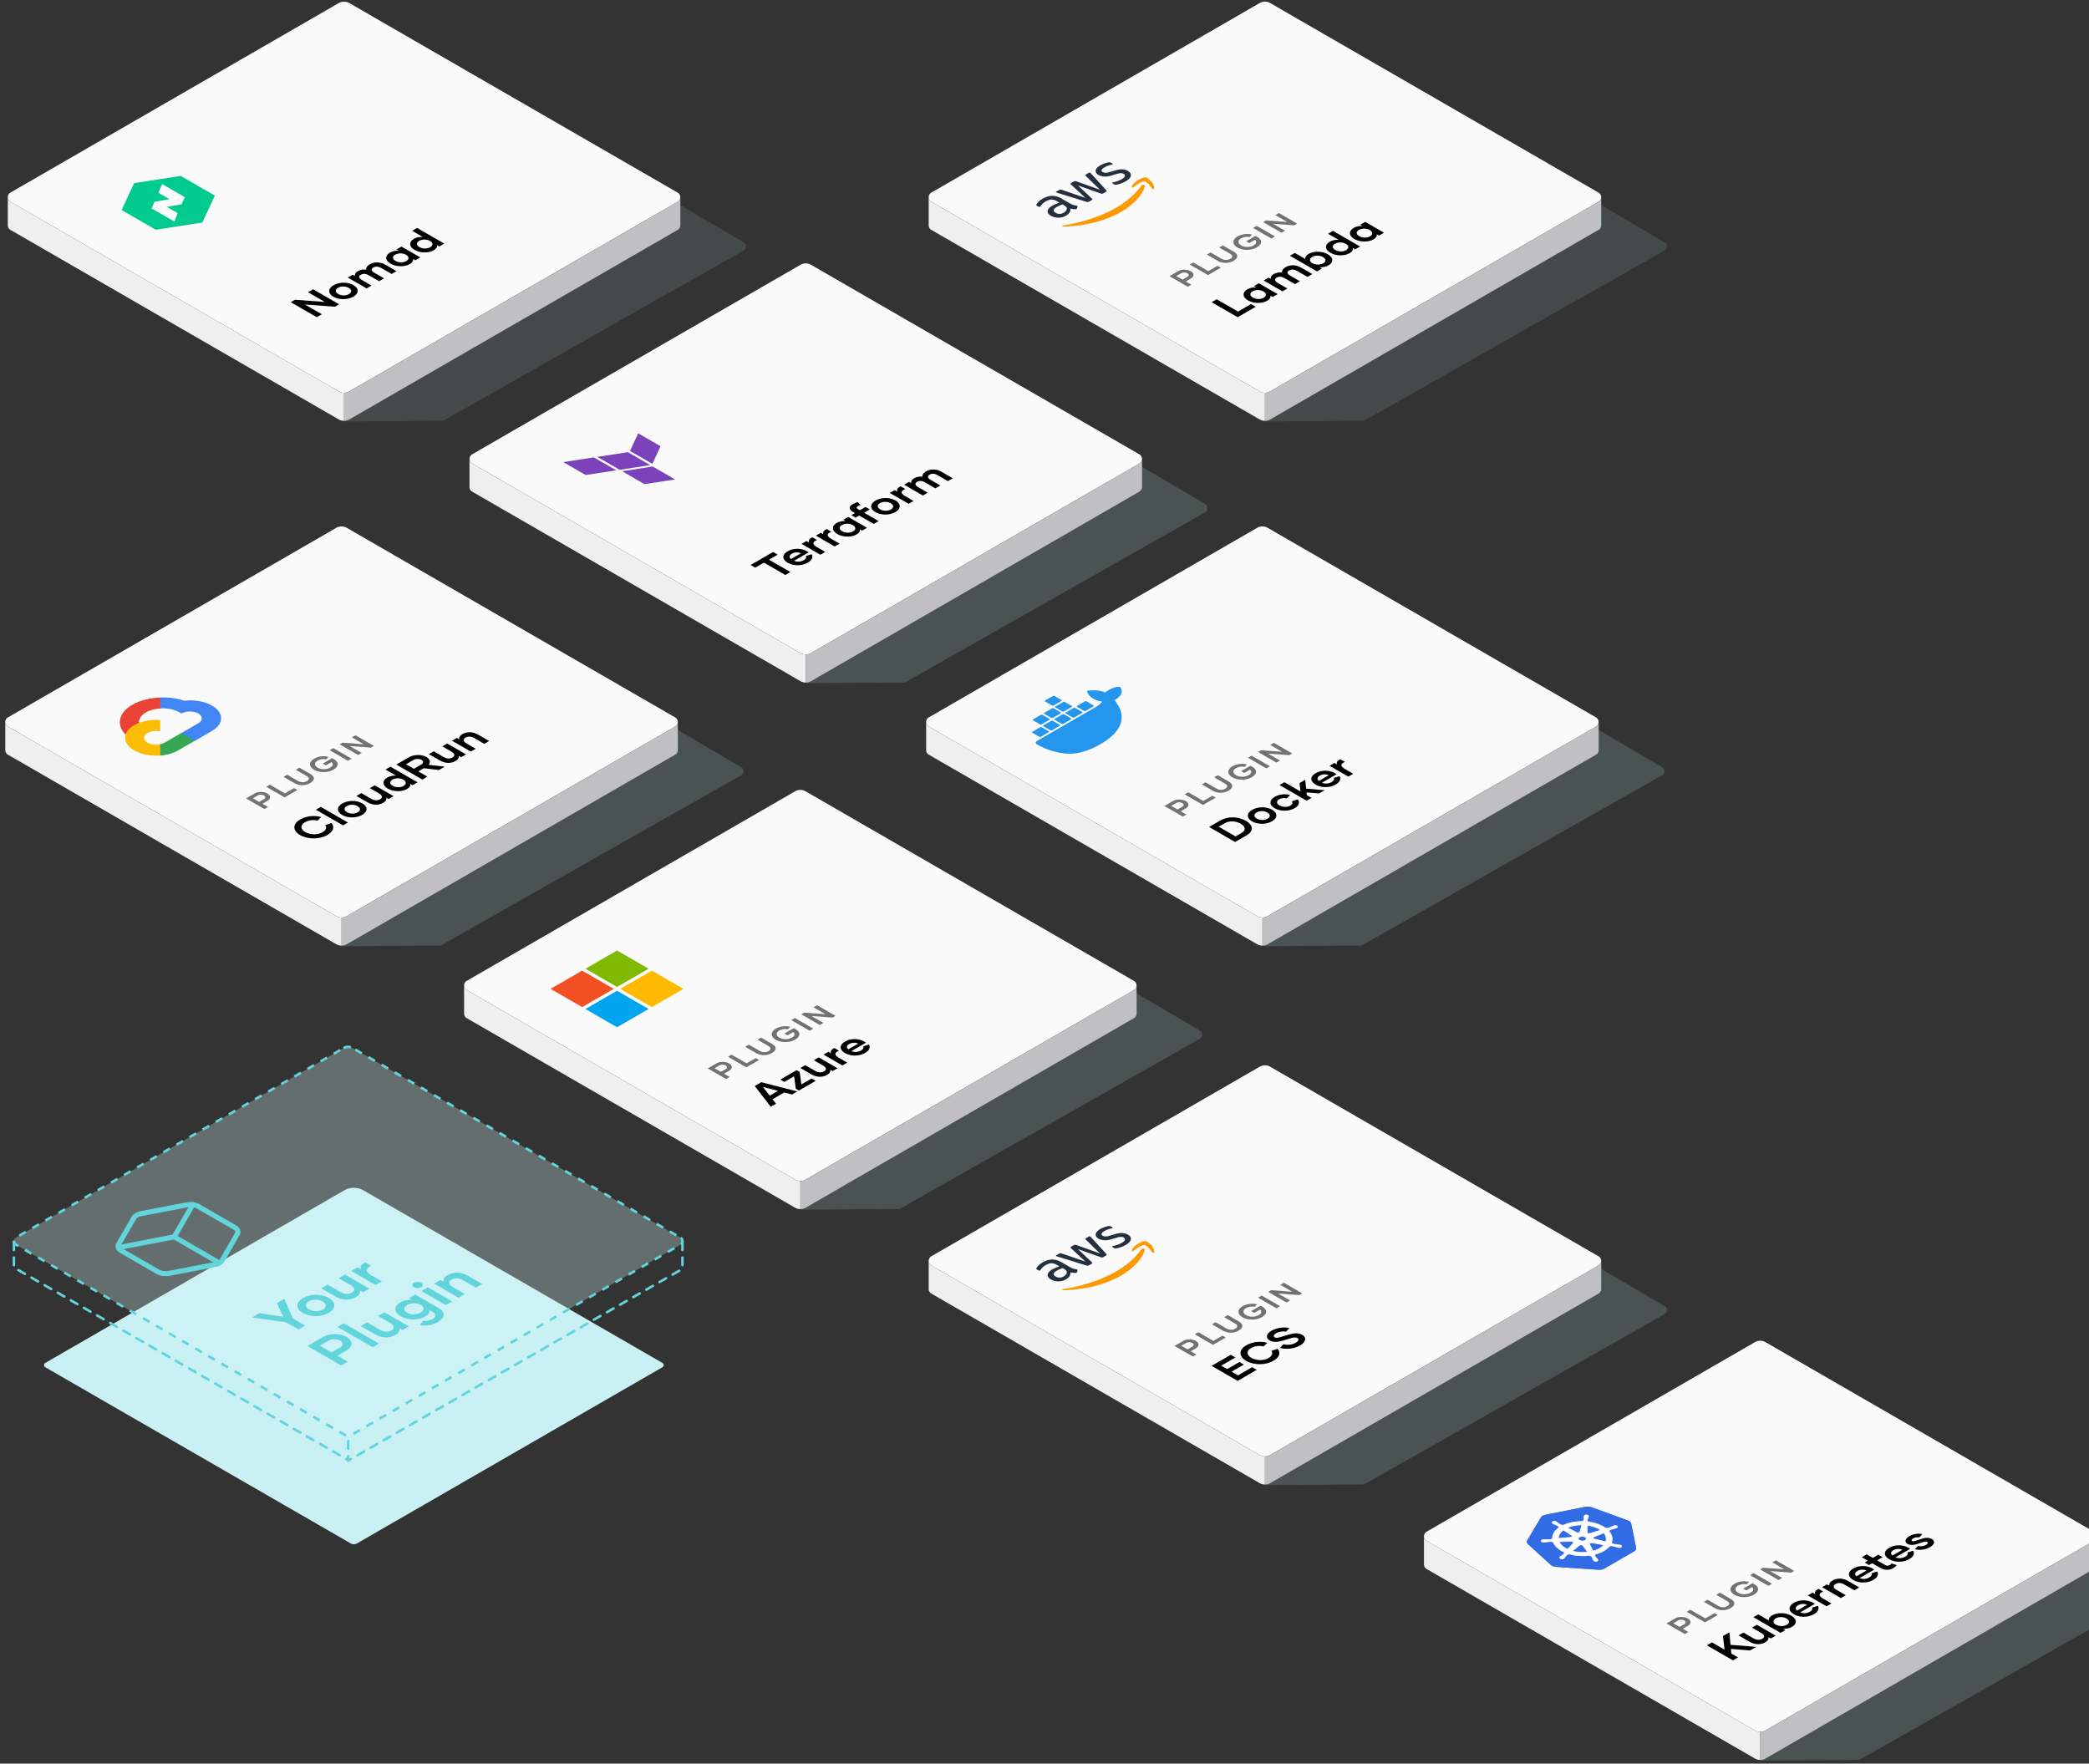 <svg width="828" height="699" fill="none" xmlns="http://www.w3.org/2000/svg">
  <rect width="100%" height="100%" fill="#333333" stroke="none"/>
  <g class="plugin pluginTerraform">
    <path opacity=".2" d="m319.25 270.781 39.436-.267 119.054-67.485a1.87 1.87 0 0 0 .948-1.631 1.877 1.877 0 0 0-.948-1.632l-38.623-22.641.146 24.08-120.013 69.576Z" fill="#A7CDD1"/>
    <path d="m317.277 104.952-130.148 75.13a2.104 2.104 0 0 0 0 3.622l130.148 75.143a4.184 4.184 0 0 0 4.182 0l130.135-75.143a2.09 2.09 0 0 0 0-3.622l-130.135-75.13a4.18 4.18 0 0 0-4.182 0Z" fill="url(#paint0_linear)"/>
    <path d="M452.661 181.894a2.05 2.05 0 0 1-1.052 1.811l-130.135 75.143a4.213 4.213 0 0 1-2.091.559v11.135a4.204 4.204 0 0 0 2.091-.56l130.135-75.13a2.087 2.087 0 0 0 1.052-1.811v-11.147Z" fill="url(#paint1_linear)"/>
    <path d="m317.279 258.848-130.148-75.143a2.06 2.06 0 0 1-1.039-1.811v11.147a2.103 2.103 0 0 0 1.039 1.811l130.148 75.13c.636.367 1.357.56 2.091.56v-11.135a4.172 4.172 0 0 1-2.091-.559Z" fill="url(#paint2_linear)"/>
    <path d="m306.441 218.781-8.936 5.159 1.825 1.054 3.46-1.998 8.48 4.896 2.017-1.164-8.48-4.896 3.46-1.997-1.826-1.054Zm13.769 4.188c1.958-1.13 2.017-2.49 1.472-3.297l-2.267.714c.265.493.117 1.07-.825 1.614-1.354.782-2.768.748-3.857.272l5.786-3.34a4.451 4.451 0 0 0-.648-.425c-2.135-1.232-5.227-1.402-7.671.009-2.34 1.351-2.193 3.238.03 4.521 2.356 1.36 5.595 1.309 7.98-.068Zm-6.699-1.402c-.751-.552-.81-1.436.324-2.091 1.163-.671 2.606-.654 3.607-.178l-3.931 2.269Zm7.254-6.483-1.104-.637-1.944 1.122 7.45 4.3 1.944-1.122-3.239-1.869c-2.003-1.156-1.87-2.083-.03-2.856l-1.825-1.054c-1.326.578-1.679 1.36-1.252 2.116Zm5.665-3.27-1.104-.638-1.944 1.122 7.45 4.301 1.943-1.122-3.239-1.87c-2.002-1.156-1.869-2.082-.029-2.855l-1.826-1.054c-1.325.578-1.678 1.359-1.251 2.116Zm13.08.013c1.046-.603 1.428-1.334 1.281-2.031l.913.527 1.958-1.131-7.45-4.3-1.958 1.13.898.518c-1.207-.085-2.458.145-3.504.748-2.061 1.19-2.017 3.086.251 4.395 2.252 1.3 5.55 1.334 7.611.144Zm-1.398-1.198c-1.222.705-3.004.68-4.299-.068-1.281-.74-1.311-1.76-.089-2.465 1.178-.68 3.018-.706 4.299.034 1.296.748 1.266 1.819.089 2.499Zm2.024-8.785c-.706-.408-.795-.85-.176-1.207a3.722 3.722 0 0 1 1.119-.425l-1.09-1.173a6.518 6.518 0 0 0-2.002.782c-1.737 1.003-1.517 2.151.206 3.145l.677.391-1.428.825 1.708.986 1.428-.825 5.742 3.315 1.943-1.122-5.741-3.315 2.252-1.3-1.708-.986-2.252 1.3-.678-.391Zm14.766 1.098c2.296-1.326 2.267-3.281.044-4.564-2.238-1.292-5.61-1.301-7.906.025-2.297 1.326-2.297 3.281-.059 4.573 2.223 1.283 5.624 1.292 7.921-.034Zm-1.767-1.02c-1.252.722-3.018.671-4.255-.043-1.237-.714-1.325-1.734-.074-2.456 1.237-.714 3.019-.672 4.255.042 1.237.714 1.311 1.743.074 2.457Zm2.611-7.032-1.104-.638-1.944 1.122 7.45 4.301 1.944-1.122-3.239-1.87c-2.003-1.156-1.87-2.082-.03-2.856l-1.826-1.054c-1.325.578-1.678 1.36-1.251 2.117Zm11.318-8.047c-1.192.688-1.531 1.462-1.398 2.099-1.163-.144-2.312.043-3.357.646-.987.57-1.266 1.258-1.119 1.904l-.883-.51-1.944 1.122 7.45 4.301 1.943-1.122-3.739-2.159c-1.311-.757-1.546-1.539-.501-2.142 1.001-.578 2.12-.391 3.224.246l4.02 2.321 1.958-1.131-3.799-2.192c-1.266-.731-1.516-1.488-.471-2.091 1.016-.587 2.135-.417 3.254.229l4.019 2.321 1.944-1.122-4.432-2.559c-2.076-1.198-4.387-1.19-6.169-.161Z" fill="#000"/>
    <g clip-path="url(#clip0)" fill-rule="evenodd" clip-rule="evenodd" fill="#7B42BC">
      <path d="m236.74 181.092 12.121-1.877 8.875 5.124-12.123 1.875-8.873-5.122Z"/>
      <path d="m249.703 178.729 8.875 5.124 3.246-6.998-8.873-5.122-3.248 6.996Z"/>
      <path d="m223.262 183.154 8.872 5.123 12.121-1.874-8.872-5.123-12.121 1.874Z"/>
      <path d="m255.457 191.898 12.121-1.874-8.815-5.089-.058-.033-12.121 1.873 8.873 5.123Z"/>
    </g>
  </g>
  <g class="plugin pluginCloudRun">
    <path opacity=".2" d="m135.25 375.041 39.436-.267 119.054-67.485a1.87 1.87 0 0 0 .948-1.631 1.874 1.874 0 0 0-.948-1.632l-38.623-22.641.146 24.08-120.013 69.576Z" fill="#A7CDD1"/>
    <path d="M133.277 209.212 3.129 284.341a2.101 2.101 0 0 0-.757 2.854c.181.318.442.583.757.769l130.148 75.143a4.183 4.183 0 0 0 4.182 0l130.135-75.143a2.09 2.09 0 0 0 0-3.623l-130.135-75.129a4.181 4.181 0 0 0-4.182 0Z" fill="url(#paint3_linear)"/>
    <path d="M268.661 286.153a2.045 2.045 0 0 1-1.052 1.812l-130.135 75.143a4.213 4.213 0 0 1-2.091.559v11.134a4.213 4.213 0 0 0 2.091-.559l130.135-75.13a2.087 2.087 0 0 0 1.052-1.811v-11.148Z" fill="url(#paint4_linear)"/>
    <path d="M133.279 363.108 3.131 287.965a2.073 2.073 0 0 1-1.04-1.812v11.148a2.107 2.107 0 0 0 1.04 1.811l130.148 75.13c.636.367 1.357.56 2.091.559v-11.134a4.172 4.172 0 0 1-2.091-.559Z" fill="url(#paint5_linear)"/>
    <path d="M129.744 330.962c2.723-1.572 2.797-3.536 1.619-4.76l-2.458.842c.677.782.471 1.938-1.09 2.839-2.032 1.172-4.962.977-6.817-.094-1.855-1.071-2.134-2.728-.103-3.901 1.561-.901 3.593-1.003 4.932-.621l1.487-1.419c-2.105-.672-5.55-.655-8.333.952-3.062 1.768-3.062 4.437-.029 6.187 3.048 1.76 7.685 1.768 10.792-.025Zm6.218-3.828 1.944-1.122-10.748-6.205-1.943 1.122 10.747 6.205Zm7.593-4.145c2.297-1.326 2.268-3.281.044-4.565-2.237-1.292-5.609-1.3-7.906.026-2.296 1.326-2.296 3.281-.059 4.573 2.224 1.283 5.625 1.291 7.921-.034Zm-1.766-1.02c-1.252.722-3.019.671-4.255-.043-1.237-.714-1.325-1.734-.074-2.456 1.237-.714 3.018-.672 4.255.042 1.237.714 1.31 1.743.074 2.457Zm4.819-9.582 3.666 2.116c1.325.765 1.487 1.657.383 2.295-1.075.62-2.326.493-3.46-.162l-3.975-2.294-1.944 1.122 4.344 2.507c2.002 1.156 4.299 1.343 6.257.212 1.075-.62 1.398-1.368 1.237-2.04l.942.544 1.943-1.121-7.45-4.301-1.943 1.122Zm6.186-7.379 4.196 2.422c-1.208-.085-2.459.145-3.504.748-2.062 1.19-2.017 3.086.25 4.395 2.253 1.3 5.55 1.334 7.612.144 1.045-.603 1.428-1.334 1.28-2.031l.913.527 1.958-1.131-10.747-6.204-1.958 1.13Zm7.155 6.511c-1.222.705-3.003.68-4.299-.068-1.281-.74-1.31-1.76-.088-2.465 1.177-.68 3.018-.706 4.299.034 1.295.748 1.266 1.819.088 2.499Zm13.994-6.312 2.327-1.342-6.375-.723c.957-1.13.471-2.329-.884-3.111-1.634-.943-4.652-1.19-6.89.102l-5.02 2.899 10.305 5.949 2.003-1.156-3.607-2.082 2.193-1.266 5.948.73Zm-13.029-2.286 2.959-1.708c.957-.553 2.356-.527 3.18-.051.854.493.913 1.292-.132 1.895l-2.886 1.666-3.121-1.802Zm14.392-7.102 3.666 2.117c1.325.765 1.487 1.657.383 2.295-1.075.62-2.327.493-3.46-.162l-3.975-2.295-1.944 1.122 4.344 2.508c2.002 1.156 4.299 1.343 6.257.212 1.074-.62 1.398-1.368 1.236-2.04l.943.544 1.943-1.122-7.45-4.3-1.943 1.121Zm7.996-4.854c-1.074.621-1.398 1.368-1.251 2.048l-.942-.544-1.944 1.122 7.45 4.301 1.943-1.122-3.68-2.125c-1.311-.756-1.458-1.657-.368-2.286 1.074-.62 2.311-.501 3.445.153l3.99 2.303 1.943-1.122-4.358-2.515c-1.987-1.148-4.284-1.335-6.228-.213Z" fill="#000"/>
    <path d="m100.934 314.5-3.409 1.967 7.275 4.2 1.414-.816-2.224-1.284 1.933-1.116c1.673-.966 1.288-2.243.062-2.951-1.206-.696-3.45-.924-5.051 0Zm3.679 2.243-1.891 1.092-2.495-1.44 1.954-1.127c.697-.402 1.788-.336 2.432.036.634.366.769.995 0 1.439Zm8.317-2.281-5.966-3.444-1.423.822 7.274 4.2 5.051-2.916-1.309-.756-3.627 2.094Zm4.311-9.376 4.271 2.466c1.071.618 1.268 1.391.125 2.051-1.133.654-2.474.54-3.544-.078l-4.271-2.465-1.445.834 4.292 2.477a6.272 6.272 0 0 0 6.277-.012c2.027-1.17 1.871-2.555.021-3.623l-4.292-2.478-1.434.828Zm14.4-4.582-3.71 2.142 1.226.708 2.235-1.29c.779.594.758 1.446-.468 2.154-1.632.942-3.7.792-5.009.036-1.31-.756-1.466-1.95-.042-2.772 1.123-.648 2.307-.744 3.419-.522l.946-.978c-1.673-.438-3.918-.306-5.716.732-2.161 1.248-2.182 3.144-.041 4.38 2.151 1.242 5.435 1.242 7.669-.048 2.183-1.26 2.276-2.934.219-4.122l-.728-.42Zm6.286 1.039 1.444-.834-7.274-4.199-1.445.833 7.275 4.2Zm1.544-9.291 4.718 2.724-8.377-.612-1.174.678 7.275 4.2 1.424-.822-4.729-2.73 8.387.618 1.174-.678-7.275-4.199-1.423.821Z" fill="#727274"/>
    <path d="m63.513 280.817.94-.542v-3.09l-1.006-.732c-5.869.211-11.133 2.157-13.921 5.146-2.789 2.988-2.706 6.597.218 9.542.176-.243.487-.445.883-.575l4.47-3.6s-.178-.418-.009-.483c-.234-2.884 3.47-5.374 8.444-5.676l-.02.01Z" fill="#EA4335"/>
    <path d="M72.998 277.716c-2.88-.953-6.18-1.4-9.495-1.285v4.337c2.883-.167 5.739.438 7.748 1.643l.667.385c1.847-1.066 4.84-1.066 6.687 0 1.847 1.066 1.847 2.794 0 3.86l-6.687 3.861.01.775 4.01 2.315h1.334l6.687-3.86c3.864-2.196 4.78-5.594 2.256-8.365-2.523-2.77-7.893-4.26-13.217-3.666Z" fill="#4285F4"/>
    <path d="m70.539 297.452 6.687-3.861-5.354-3.09-6.687 3.86a5.845 5.845 0 0 1-1.68.624l-.649.71-.019 3.102.705.677c2.653-.213 5.11-.924 6.997-2.022Z" fill="#34A853"/>
    <path d="M53.173 287.427c-3.692 2.157-4.604 5.43-2.27 8.146 2.336 2.717 7.401 4.278 12.61 3.885v-4.478c-1.967.429-4.189.056-5.451-.915-1.263-.971-1.263-2.307 0-3.278 1.262-.971 3.484-1.344 5.451-.915v-4.478c-3.807-.293-7.633.459-10.34 2.033Z" fill="#FBBC05"/>
  </g>
  <g class="plugin pluginKubernetes">
    <path opacity=".2" d="m697.562 697.792 39.437-.266 119.054-67.485a1.877 1.877 0 0 0 0-3.263l-38.624-22.641.147 24.08-120.014 69.575Z" fill="#A7CDD1"/>
    <path d="m695.59 531.964-130.149 75.129a2.104 2.104 0 0 0 0 3.623l130.149 75.143a4.183 4.183 0 0 0 4.182 0l130.135-75.143a2.088 2.088 0 0 0 .766-2.857 2.1 2.1 0 0 0-.766-.766l-130.135-75.129a4.184 4.184 0 0 0-4.182 0Z" fill="url(#paint6_linear)"/>
    <path d="M830.974 608.905a2.055 2.055 0 0 1-1.053 1.812L699.786 685.86a4.213 4.213 0 0 1-2.091.559v11.134a4.213 4.213 0 0 0 2.091-.559l130.135-75.13a2.09 2.09 0 0 0 1.053-1.811v-11.148Z" fill="url(#paint7_linear)"/>
    <path d="m695.592 685.86-130.149-75.143a2.072 2.072 0 0 1-1.039-1.812v11.148a2.107 2.107 0 0 0 1.039 1.811l130.149 75.13a4.17 4.17 0 0 0 2.091.559v-11.134a4.17 4.17 0 0 1-2.091-.559Z" fill="url(#paint8_linear)"/>
    <path d="m693.646 654.163 2.459-1.419-10.188-.816-.442-4.947-2.562 1.479.648 5.389-4.991-2.881-2.017 1.164 10.306 5.95 2.017-1.165-2.635-1.521-.162-1.845 7.567.612Zm.782-9.052 3.666 2.116c1.325.765 1.487 1.658.383 2.295-1.075.62-2.327.493-3.46-.161l-3.975-2.295-1.944 1.122 4.343 2.507c2.003 1.156 4.299 1.343 6.258.212 1.074-.62 1.398-1.368 1.236-2.039l.943.544 1.943-1.122-7.45-4.301-1.943 1.122Zm8.011-4.863c-1.06.612-1.443 1.326-1.31 2.031l-4.196-2.422-1.944 1.122 10.748 6.204 1.943-1.121-.912-.527c1.222.076 2.473-.136 3.533-.748 2.061-1.19 1.988-3.086-.265-4.386-2.267-1.309-5.536-1.343-7.597-.153Zm5.786 3.731c-1.178.68-3.033.697-4.328-.051-1.281-.739-1.237-1.802-.059-2.482 1.222-.705 2.988-.688 4.269.051 1.296.748 1.34 1.777.118 2.482Zm10.8-4.229c1.958-1.13 2.017-2.49 1.472-3.297l-2.267.714c.265.493.117 1.071-.825 1.614-1.354.782-2.768.748-3.857.272l5.786-3.34a4.398 4.398 0 0 0-.648-.425c-2.135-1.232-5.226-1.402-7.67.009-2.341 1.351-2.194 3.238.029 4.521 2.356 1.36 5.595 1.309 7.98-.068Zm-6.699-1.402c-.751-.552-.81-1.436.324-2.091 1.163-.671 2.606-.654 3.607-.178l-3.931 2.269Zm7.254-6.483-1.104-.637-1.943 1.122 7.449 4.3 1.944-1.121-3.239-1.87c-2.003-1.156-1.87-2.083-.03-2.856l-1.825-1.054c-1.325.578-1.679 1.36-1.252 2.116Zm6.754-5.412c-1.074.621-1.398 1.369-1.251 2.048l-.942-.543-1.944 1.121 7.45 4.301 1.943-1.122-3.68-2.125c-1.311-.756-1.458-1.657-.368-2.286 1.074-.62 2.311-.501 3.445.153l3.99 2.303 1.943-1.122-4.358-2.515c-1.987-1.148-4.284-1.335-6.228-.213Zm16.227-.29c1.958-1.13 2.017-2.49 1.472-3.298l-2.267.714c.265.493.118 1.071-.824 1.615-1.355.782-2.768.748-3.858.272l5.786-3.34c-.191-.162-.412-.289-.648-.425-2.134-1.233-5.226-1.403-7.67.008-2.341 1.352-2.194 3.239.029 4.522 2.356 1.36 5.595 1.309 7.98-.068Zm-6.699-1.402c-.751-.553-.81-1.437.324-2.091 1.163-.672 2.606-.655 3.607-.179l-3.931 2.27Zm13.885-5.075c-.147.255-.339.433-.677.629-.619.357-1.252.331-1.855-.017l-3.195-1.845 2.179-1.258-1.708-.986-2.179 1.258-2.415-1.394-1.958 1.131 2.415 1.394-1.252.722 1.708.986 1.252-.722 3.194 1.844c1.605.927 3.446 1.088 5.153.102.619-.357 1.031-.731 1.384-1.207l-2.046-.637Zm7.062-1.749c1.958-1.13 2.017-2.49 1.473-3.297l-2.268.714c.265.493.118 1.071-.824 1.614-1.355.782-2.768.748-3.858.272l5.786-3.34a4.44 4.44 0 0 0-.647-.425c-2.135-1.232-5.227-1.402-7.671.009-2.341 1.351-2.194 3.238.03 4.521 2.355 1.36 5.594 1.309 7.979-.068Zm-6.699-1.402c-.75-.552-.809-1.436.324-2.091 1.163-.671 2.606-.654 3.607-.178l-3.931 2.269Zm14.793-3.27c1.899-1.096 2.193-2.456.795-3.264-1.34-.773-2.768-.476-4.211-.017l-2.385.765c-.53.17-.913.187-1.207.017-.354-.204-.221-.654.383-1.003.78-.45 1.722-.535 2.458-.416l1.222-1.284c-1.59-.374-3.577-.11-5.182.816-1.634.944-2.002 2.295-.751 3.018 1.06.612 2.459.518 3.828.085l2.459-.774c.706-.221 1.192-.263 1.56-.051.412.238.28.723-.471 1.156-.986.57-2.223.672-3.18.408l-1.237 1.309c1.576.484 4.078.297 5.919-.765Z" fill="#000"/>
    <path d="m663.936 641.5-3.409 1.967 7.275 4.2 1.413-.816-2.224-1.284 1.933-1.116c1.674-.966 1.289-2.243.063-2.951-1.206-.696-3.45-.924-5.051 0Zm3.679 2.243-1.891 1.092-2.495-1.44 1.954-1.127c.696-.402 1.788-.336 2.432.036.634.366.769.995 0 1.439Zm8.317-2.281-5.966-3.444-1.423.822 7.274 4.2 5.051-2.916-1.309-.756-3.627 2.094Zm4.311-9.376 4.271 2.466c1.071.618 1.268 1.391.125 2.051-1.133.654-2.474.54-3.544-.078l-4.271-2.465-1.445.834 4.292 2.477a6.272 6.272 0 0 0 6.277-.012c2.027-1.17 1.871-2.555.021-3.623l-4.292-2.478-1.434.828Zm14.4-4.582-3.71 2.142 1.226.708 2.235-1.29c.779.594.758 1.446-.468 2.154-1.632.942-3.7.792-5.009.036-1.31-.756-1.466-1.95-.042-2.772 1.123-.648 2.307-.744 3.419-.522l.946-.978c-1.673-.438-3.918-.306-5.716.732-2.162 1.248-2.182 3.144-.041 4.38 2.151 1.242 5.435 1.242 7.669-.048 2.183-1.26 2.276-2.934.218-4.122l-.727-.42Zm6.286 1.039 1.444-.834-7.275-4.199-1.444.833 7.275 4.2Zm1.544-9.291 4.718 2.724-8.377-.612-1.174.678 7.275 4.2 1.424-.822-4.729-2.73 8.387.618 1.174-.678-7.275-4.199-1.423.821Z" fill="#727274"/>
    <path d="M611.362 600.841a1.773 1.773 0 0 0-.579.566l-5.447 9.14a1.015 1.015 0 0 0-.136.739c.051.25.199.491.433.704l9.039 8.249c.208.19.479.355.798.484.319.129.679.221 1.058.269.093.012.186.021.28.028l16.717 1.147c.432.03.87.003 1.279-.079.41-.081.782-.215 1.087-.392l11.808-6.819c.305-.177.538-.391.679-.627a1.02 1.02 0 0 0 .137-.739l-1.991-9.65c-.052-.249-.2-.49-.434-.704a2.775 2.775 0 0 0-.917-.53l-14.293-5.215a4.458 4.458 0 0 0-1.219-.25 4.906 4.906 0 0 0-1.28.078l-15.831 3.147a3.465 3.465 0 0 0-1.188.454Z" fill="#326CE5"/>
    <path d="M615.437 603.072c-.352.203-.314.554.086.785l.019.009c.054.032.117.071.166.097.238.128.463.202.705.307.508.231.929.422 1.251.64a.4.4 0 0 1 .129.314l.261.167a8.53 8.53 0 0 0-.971.769c-1.27 1.176-1.824 2.501-1.733 3.804-.12.013-.333.032-.397.037-.098.075-.177.162-.416.197-.481.051-1.011.045-1.651.038-.3-.007-.552-.032-.873-.02-.073.002-.179.01-.257.015a1.503 1.503 0 0 0-.615.157c-.202.109-.313.263-.278.426.062.288.561.496 1.115.463l.017-.002c.077-.004.173-.008.24-.013.319-.026.554-.081.844-.123.621-.081 1.136-.148 1.627-.154.204.005.409.103.503.142l.39-.01c.587 1.601 2.156 3.09 4.568 4.138l-.187.2c.022.094.069.235.009.32-.223.25-.553.486-.95.77-.192.131-.383.229-.561.382-.04.033-.09.083-.13.121l-.004.004-.007.007c-.283.271-.171.613.253.769.425.155 1.003.066 1.298-.2l.008-.007.008-.009c.041-.037.094-.083.127-.117.158-.16.229-.302.348-.459.267-.332.487-.608.777-.834.13-.088.381-.116.498-.135l.229-.188c2.661.799 5.635.97 8.356.584l.168.23c.152.04.347.099.425.18.203.26.337.582.481.943.062.171.08.319.178.498.024.042.067.104.094.148.194.301.726.469 1.195.377.472-.093.701-.414.512-.719v-.002l-.001-.001c-.027-.043-.059-.101-.087-.141-.121-.174-.271-.295-.412-.45-.264-.347-.625-.662-.676-.959-.014-.081.06-.158.138-.237l-.122-.238c2.057-.518 3.867-1.384 5.136-2.559.289-.268.54-.543.756-.825l.386.066c.146-.042.284-.1.527-.071.477.074.954.213 1.531.379.267.081.48.168.781.237.069.016.171.036.246.051.529.11 1.088-.023 1.249-.296.159-.27-.132-.578-.654-.69-.076-.015-.184-.039-.258-.053-.309-.056-.565-.066-.86-.102-.626-.083-1.146-.152-1.597-.27-.221-.068-.265-.163-.335-.25-.052-.002-.263-.064-.369-.09.7-1.63.303-3.36-1.045-4.843.095-.04.264-.107.32-.129.032-.092.035-.192.222-.283.39-.168.868-.295 1.444-.449.273-.069.519-.109.797-.2.058-.019.136-.051.201-.074l.016-.005.011-.004c.461-.171.616-.504.346-.749-.269-.246-.863-.31-1.331-.147-.067.025-.166.057-.229.082-.265.103-.434.213-.661.323-.493.23-.901.42-1.334.549-.186.046-.444.007-.557-.004l-.333.104c-.852-.646-1.914-1.217-3.171-1.676a17.873 17.873 0 0 0-4.01-.938l.019-.25c-.107-.073-.238-.138-.249-.281.01-.284.127-.581.268-.939.072-.168.169-.304.213-.488.01-.042.018-.102.025-.148.057-.32-.302-.608-.802-.644-.5-.035-.952.195-1.009.515-.008.045-.021.106-.026.148-.02.186.022.332.034.505.012.37.024.677-.065.954-.05.114-.256.204-.343.248l-.066.242c-2.86-.057-5.687.483-7.895 1.546a23.712 23.712 0 0 1-.306-.159c-.164.001-.333.019-.533-.068-.378-.186-.708-.43-1.108-.722-.183-.14-.31-.27-.531-.408-.051-.031-.13-.073-.187-.106-.399-.23-1.008-.252-1.359-.049Zm4.247 3.373 3.223 2.079-.006.011c.292.184.29.467-.012.641a1.082 1.082 0 0 1-.44.128l-.003.004-4.723.437c-.003-.974.449-1.957 1.402-2.839.174-.162.362-.315.559-.461Zm1.597-.922c1.631-.731 3.641-1.118 5.694-1.118l-.75 2.709-.014.003c-.061.244-.446.414-.876.384a1.165 1.165 0 0 1-.455-.121h-.004l-3.595-1.857Zm-3.277 5.531 4.787-.125.011.01c.426-.015.807.167.86.415.022.101-.015.199-.095.281l.008.008-2.261 2.396c-1.687-.785-2.817-1.843-3.31-2.985Zm11.243-6.489a14.27 14.27 0 0 1 2.868.708c.902.329 1.678.73 2.32 1.179l-4.171 1.313-.016-.006c-.369.12-.846.049-1.08-.163-.096-.087-.136-.185-.126-.279l-.008-.003.213-2.749Zm-3.665 4.956 1.025-.591 1.45.101.786.718-.468.792-1.376.271-1.243-.454-.174-.837Zm6.068-.29a.857.857 0 0 1 .139-.069l-.002-.007 3.889-1.584c.908 1.084 1.185 2.317.752 3.499l-4.463-1.09-.002-.006c-.399-.093-.609-.352-.471-.586a.474.474 0 0 1 .158-.157Zm-5.556 3.223c.257-.144.663-.171.985-.053a.662.662 0 0 1 .322.222l.022.002 1.87 2.55c-1.971.237-4.088.11-6.03-.425l2.718-2.227.013.001a.633.633 0 0 1 .1-.07Zm4.155-.808a.956.956 0 0 1 .319-.119c.167-.032.339-.032.497-.004l.012-.007 4.612.791a5.61 5.61 0 0 1-.463.481c-.952.882-2.275 1.545-3.783 1.966l-1.369-2.657.003-.002c-.088-.163-.015-.333.172-.449Z" fill="#fff" stroke="#fff" stroke-width=".219"/>
    <path d="M611.362 600.841a1.773 1.773 0 0 0-.579.566l-5.447 9.14a1.015 1.015 0 0 0-.136.739c.051.25.199.491.433.704l9.039 8.249c.208.19.479.355.798.484.319.129.679.221 1.058.269.093.012.186.021.28.028l16.717 1.147c.432.03.87.003 1.279-.079.41-.081.782-.215 1.087-.392l11.808-6.819c.305-.177.538-.391.679-.627a1.02 1.02 0 0 0 .137-.739l-1.991-9.65c-.052-.249-.2-.49-.434-.704a2.775 2.775 0 0 0-.917-.53l-14.293-5.215a4.458 4.458 0 0 0-1.219-.25 4.906 4.906 0 0 0-1.28.078l-15.831 3.147a3.465 3.465 0 0 0-1.188.454Z" fill="#326CE5"/>
    <path d="M615.437 603.072c-.352.203-.314.554.086.785l.019.009c.054.032.117.071.166.097.238.128.463.202.705.307.508.231.929.422 1.251.64a.4.4 0 0 1 .129.314l.261.167a8.53 8.53 0 0 0-.971.769c-1.27 1.176-1.824 2.501-1.733 3.804-.12.013-.333.032-.397.037-.098.075-.177.162-.416.197-.481.051-1.011.045-1.651.038-.3-.007-.552-.032-.873-.02-.073.002-.179.01-.257.015a1.503 1.503 0 0 0-.615.157c-.202.109-.313.263-.278.426.062.288.561.496 1.115.463l.017-.002c.077-.004.173-.008.24-.013.319-.026.554-.081.844-.123.621-.081 1.136-.148 1.627-.154.204.005.409.103.503.142l.39-.01c.587 1.601 2.156 3.09 4.568 4.138l-.187.2c.022.094.069.235.009.32-.223.25-.553.486-.95.77-.192.131-.383.229-.561.382-.04.033-.09.083-.13.121l-.004.004-.007.007c-.283.271-.171.613.253.769.425.155 1.003.066 1.298-.2l.008-.007.008-.009c.041-.037.094-.083.127-.117.158-.16.229-.302.348-.459.267-.332.487-.608.777-.834.13-.088.381-.116.498-.135l.229-.188c2.661.799 5.635.97 8.356.584l.168.23c.152.04.347.099.425.18.203.26.337.582.481.943.062.171.08.319.178.498.024.042.067.104.094.148.194.301.726.469 1.195.377.472-.093.701-.414.512-.719v-.002l-.001-.001c-.027-.043-.059-.101-.087-.141-.121-.174-.271-.295-.412-.45-.264-.347-.625-.662-.676-.959-.014-.081.06-.158.138-.237l-.122-.238c2.057-.518 3.867-1.384 5.136-2.559.289-.268.54-.543.756-.825l.386.066c.146-.042.284-.1.527-.071.477.074.954.213 1.531.379.267.081.48.168.781.237.069.016.171.036.246.051.529.11 1.088-.023 1.249-.296.159-.27-.132-.578-.654-.69-.076-.015-.184-.039-.258-.053-.309-.056-.565-.066-.86-.102-.626-.083-1.146-.152-1.597-.27-.221-.068-.265-.163-.335-.25-.052-.002-.263-.064-.369-.09.7-1.63.303-3.36-1.045-4.843.095-.04.264-.107.32-.129.032-.092.035-.192.222-.283.39-.168.868-.295 1.444-.449.273-.069.519-.109.797-.2.058-.019.136-.051.201-.074l.016-.005.011-.004c.461-.171.616-.504.346-.749-.269-.246-.863-.31-1.331-.147-.067.025-.166.057-.229.082-.265.103-.434.213-.661.323-.493.23-.901.42-1.334.549-.186.046-.444.007-.557-.004l-.333.104c-.852-.646-1.914-1.217-3.171-1.676a17.873 17.873 0 0 0-4.01-.938l.019-.25c-.107-.073-.238-.138-.249-.281.01-.284.127-.581.268-.939.072-.168.169-.304.213-.488.01-.042.018-.102.025-.148.057-.32-.302-.608-.802-.644-.5-.035-.952.195-1.009.515-.008.045-.021.106-.026.148-.02.186.022.332.034.505.012.37.024.677-.065.954-.05.114-.256.204-.343.248l-.066.242c-2.86-.057-5.687.483-7.895 1.546a23.712 23.712 0 0 1-.306-.159c-.164.001-.333.019-.533-.068-.378-.186-.708-.43-1.108-.722-.183-.14-.31-.27-.531-.408-.051-.031-.13-.073-.187-.106-.399-.23-1.008-.252-1.359-.049Zm4.247 3.373 3.223 2.079-.006.011c.292.184.29.467-.012.641a1.082 1.082 0 0 1-.44.128l-.003.004-4.723.437c-.003-.974.449-1.957 1.402-2.839.174-.162.362-.315.559-.461Zm1.597-.922c1.631-.731 3.641-1.118 5.694-1.118l-.75 2.709-.014.003c-.061.244-.446.414-.876.384a1.165 1.165 0 0 1-.455-.121h-.004l-3.595-1.857Zm-3.277 5.531 4.787-.125.011.01c.426-.015.807.167.86.415.022.101-.015.199-.095.281l.008.008-2.261 2.396c-1.687-.785-2.817-1.843-3.31-2.985Zm11.243-6.489a14.27 14.27 0 0 1 2.868.708c.902.329 1.678.73 2.32 1.179l-4.171 1.313-.016-.006c-.369.12-.846.049-1.08-.163-.096-.087-.136-.185-.126-.279l-.008-.003.213-2.749Zm-3.665 4.956 1.025-.591 1.45.101.786.718-.468.792-1.376.271-1.243-.454-.174-.837Zm6.068-.29a.857.857 0 0 1 .139-.069l-.002-.007 3.889-1.584c.908 1.084 1.185 2.317.752 3.499l-4.463-1.09-.002-.006c-.399-.093-.609-.352-.471-.586a.474.474 0 0 1 .158-.157Zm-5.556 3.223c.257-.144.663-.171.985-.053a.662.662 0 0 1 .322.222l.022.002 1.87 2.55c-1.971.237-4.088.11-6.03-.425l2.718-2.227.013.001a.633.633 0 0 1 .1-.07Zm4.155-.808a.956.956 0 0 1 .319-.119c.167-.032.339-.032.497-.004l.012-.007 4.612.791a5.61 5.61 0 0 1-.463.481c-.952.882-2.275 1.545-3.783 1.966l-1.369-2.657.003-.002c-.088-.163-.015-.333.172-.449Z" fill="#fff" stroke="#fff" stroke-width=".219"/>
  </g>
  <g class="plugin pluginNomad">
    <path opacity=".15" d="m136.25 167.041 39.436-.267L294.74 99.289a1.875 1.875 0 0 0 .694-2.575 1.874 1.874 0 0 0-.694-.688l-38.623-22.641.146 24.08L136.25 167.04Z" fill="#A7CDD1"/>
    <path d="M134.277 1.212 4.129 76.342a2.105 2.105 0 0 0 0 3.622l130.148 75.143a4.183 4.183 0 0 0 4.182 0l130.135-75.143a2.088 2.088 0 0 0 0-3.623L138.459 1.211a4.18 4.18 0 0 0-4.182 0Z" fill="url(#paint9_linear)"/>
    <path d="M269.661 78.153a2.048 2.048 0 0 1-1.052 1.812l-130.135 75.143a4.213 4.213 0 0 1-2.091.559v11.134a4.213 4.213 0 0 0 2.091-.559l130.135-75.13a2.094 2.094 0 0 0 1.052-1.811V78.153Z" fill="url(#paint10_linear)"/>
    <path d="M134.279 155.108 4.131 79.965a2.064 2.064 0 0 1-1.04-1.812v11.148a2.104 2.104 0 0 0 1.04 1.811l130.148 75.13c.636.367 1.357.56 2.091.559v-11.134a4.172 4.172 0 0 1-2.091-.559Z" fill="url(#paint11_linear)"/>
    <path d="m122.087 115.822 6.684 3.859-11.867-.867-1.663.961 10.306 5.949 2.017-1.164-6.699-3.867 11.881.875 1.664-.96-10.306-5.95-2.017 1.164Zm17.982 1.756c2.297-1.326 2.268-3.281.045-4.564-2.238-1.292-5.61-1.3-7.907.026-2.296 1.325-2.296 3.28-.058 4.572 2.223 1.284 5.624 1.292 7.92-.034Zm-1.766-1.02c-1.252.723-3.018.672-4.255-.042-1.237-.714-1.325-1.734-.074-2.457 1.237-.714 3.018-.671 4.255.043 1.237.714 1.31 1.742.074 2.456Zm8.264-11.808c-1.192.688-1.531 1.461-1.398 2.099-1.163-.145-2.312.042-3.357.646-.987.569-1.266 1.258-1.119 1.904l-.883-.51-1.944 1.122 7.45 4.3 1.943-1.121-3.739-2.159c-1.311-.757-1.546-1.539-.501-2.142 1.001-.578 2.12-.391 3.224.246l4.02 2.321 1.958-1.131-3.799-2.193c-1.266-.731-1.516-1.487-.471-2.091 1.016-.586 2.135-.416 3.254.23l4.019 2.32 1.944-1.122-4.432-2.558c-2.076-1.198-4.387-1.19-6.169-.161Zm15.867-.083c1.045-.603 1.428-1.334 1.281-2.031l.913.527 1.958-1.131-7.45-4.3-1.958 1.13.898.519c-1.207-.085-2.459.144-3.504.748-2.061 1.189-2.017 3.085.25 4.394 2.253 1.3 5.551 1.334 7.612.144Zm-1.399-1.198c-1.222.705-3.003.68-4.299-.068-1.281-.74-1.31-1.76-.088-2.465 1.178-.68 3.018-.705 4.299.034 1.295.748 1.266 1.819.088 2.499Zm2.334-11.989 4.196 2.422c-1.207-.085-2.458.145-3.504.748-2.061 1.19-2.017 3.086.25 4.395 2.253 1.3 5.551 1.334 7.612.144 1.045-.603 1.428-1.334 1.281-2.031l.913.527 1.958-1.13-10.748-6.205-1.958 1.13Zm7.155 6.51c-1.222.706-3.003.68-4.299-.067-1.28-.74-1.31-1.76-.088-2.465 1.178-.68 3.018-.706 4.299.034 1.296.748 1.266 1.819.088 2.499Z" fill="#000"/>
    <g clip-path="url(#clip1)">
      <path d="m53.16 72.579-4.95 10.666 13.524 7.808 18.476-2.858 4.95-10.666-13.525-7.808-18.475 2.858Zm20.091 5.573-1.317 2.842-5.823.992 4.31 2.488-1.297 3.344-9.01-5.202L61.205 80l5.958-1.065-4.4-2.54 1.494-3.445 8.994 5.203Z" fill="#00CA8E"/>
    </g>
  </g>
  <g class="plugin pluginAzure">
    <path opacity=".2" d="m317.104 479.471 39.436-.266 119.054-67.485a1.885 1.885 0 0 0 .948-1.632 1.88 1.88 0 0 0-.948-1.631l-38.624-22.642.147 24.08-120.013 69.576Z" fill="#A7CDD1"/>
    <path d="m315.131 313.642-130.149 75.13a2.104 2.104 0 0 0 0 3.623l130.149 75.143a4.183 4.183 0 0 0 4.182 0l130.135-75.143a2.1 2.1 0 0 0 1.046-1.812 2.088 2.088 0 0 0-1.046-1.811l-130.135-75.13a4.183 4.183 0 0 0-4.182 0Z" fill="url(#paint12_linear)"/>
    <path d="M450.515 390.584a2.058 2.058 0 0 1-1.053 1.811l-130.135 75.143a4.204 4.204 0 0 1-2.091.56v11.134a4.213 4.213 0 0 0 2.091-.559l130.135-75.13a2.093 2.093 0 0 0 1.053-1.811v-11.148Z" fill="url(#paint13_linear)"/>
    <path d="m315.133 467.538-130.149-75.143a2.07 2.07 0 0 1-1.039-1.811v11.148a2.11 2.11 0 0 0 1.039 1.811l130.149 75.13a4.17 4.17 0 0 0 2.091.559v-11.134a4.16 4.16 0 0 1-2.091-.56Z" fill="url(#paint14_linear)"/>
    <path d="m313.923 433.812 2.106-1.216-14.267-3.663-2.62 1.513 6.36 8.227 2.091-1.207-1.384-1.784 4.637-2.678 3.077.808Zm-8.833.459-2.709-3.468 6.007 1.564-3.298 1.904Zm12.539-4.468-.663-4.921-1.236-.714-6.434 3.714 1.605.926 3.857-2.227.662 4.939 1.237.714 6.655-3.842-1.62-.935-4.063 2.346Zm4.938-9.583 3.666 2.117c1.325.765 1.487 1.657.382 2.295-1.074.62-2.326.493-3.459-.162l-3.976-2.295-1.943 1.122 4.343 2.508c2.003 1.156 4.299 1.343 6.257.212 1.075-.62 1.399-1.368 1.237-2.04l.942.544 1.944-1.122-7.45-4.3-1.943 1.121Zm6.907-2.712-1.104-.637-1.944 1.121 7.45 4.301 1.943-1.122-3.239-1.87c-2.002-1.156-1.87-2.082-.029-2.855l-1.826-1.054c-1.325.578-1.678 1.36-1.251 2.116Zm13.448-.199c1.958-1.131 2.017-2.491 1.472-3.298l-2.267.714c.265.493.118 1.071-.824 1.615-1.355.782-2.768.748-3.858.272l5.786-3.341a4.44 4.44 0 0 0-.647-.425c-2.135-1.232-5.227-1.402-7.671.009-2.341 1.351-2.194 3.238.029 4.522 2.356 1.36 5.595 1.309 7.98-.068Zm-6.699-1.403c-.751-.552-.809-1.436.324-2.091 1.163-.671 2.606-.654 3.607-.178l-3.931 2.269Z" fill="#000"/>
    <path d="m283.934 421.5-3.409 1.967 7.275 4.2 1.414-.816-2.224-1.284 1.933-1.116c1.673-.966 1.288-2.243.062-2.951-1.206-.696-3.45-.924-5.051 0Zm3.679 2.243-1.891 1.092-2.495-1.44 1.954-1.127c.697-.402 1.788-.336 2.432.036.634.366.769.995 0 1.439Zm8.317-2.281-5.966-3.444-1.423.822 7.274 4.2 5.051-2.916-1.309-.756-3.627 2.094Zm4.311-9.376 4.271 2.466c1.071.618 1.268 1.391.125 2.051-1.133.654-2.474.54-3.544-.078l-4.271-2.465-1.445.834 4.292 2.477a6.272 6.272 0 0 0 6.277-.012c2.027-1.17 1.871-2.555.021-3.623l-4.292-2.478-1.434.828Zm14.4-4.582-3.71 2.142 1.226.708 2.235-1.29c.779.594.758 1.446-.468 2.154-1.632.942-3.7.792-5.009.036-1.31-.756-1.466-1.95-.042-2.772 1.123-.648 2.307-.744 3.419-.522l.946-.978c-1.673-.438-3.918-.306-5.716.732-2.161 1.248-2.182 3.144-.041 4.38 2.151 1.242 5.435 1.242 7.669-.048 2.183-1.26 2.276-2.934.219-4.122l-.728-.42Zm6.286 1.039 1.444-.834-7.274-4.199-1.445.833 7.275 4.2Zm1.544-9.291 4.718 2.724-8.377-.612-1.174.678 7.275 4.2 1.424-.822-4.729-2.73 8.387.618 1.174-.678-7.275-4.199-1.423.821Z" fill="#727274"/>
    <path d="m230.738 384.707-12.521 7.229 12.521 7.228 12.521-7.228-12.521-7.229Z" fill="#F25022"/>
    <path d="m244.562 376.727-12.521 7.228 12.521 7.229 12.521-7.229-12.521-7.228Z" fill="#7FBA00"/>
    <path d="m244.562 392.688-12.521 7.228 12.521 7.229 12.521-7.229-12.521-7.228Z" fill="#00A4EF"/>
    <path d="m258.386 384.707-12.521 7.229 12.521 7.228 12.521-7.228-12.521-7.229Z" fill="#FFB900"/>
  </g>
  <g class="plugin pluginDocker">
    <path opacity=".2" d="m500.25 375.041 39.436-.267 119.054-67.485a1.87 1.87 0 0 0 .948-1.631 1.874 1.874 0 0 0-.948-1.632l-38.623-22.641.146 24.08-120.013 69.576Z" fill="#A7CDD1"/>
    <path d="m498.277 209.212-130.148 75.129a2.099 2.099 0 0 0-1.033 1.812 2.103 2.103 0 0 0 1.033 1.811l130.148 75.143a4.183 4.183 0 0 0 4.182 0l130.135-75.143a2.09 2.09 0 0 0 0-3.623l-130.135-75.129a4.181 4.181 0 0 0-4.182 0Z" fill="url(#paint15_linear)"/>
    <path d="M633.661 286.153a2.045 2.045 0 0 1-1.052 1.812l-130.135 75.143a4.213 4.213 0 0 1-2.091.559v11.134a4.213 4.213 0 0 0 2.091-.559l130.135-75.13a2.087 2.087 0 0 0 1.052-1.811v-11.148Z" fill="url(#paint16_linear)"/>
    <path d="m498.279 363.108-130.148-75.143a2.065 2.065 0 0 1-1.039-1.812v11.148a2.103 2.103 0 0 0 1.039 1.811l130.148 75.13c.636.367 1.357.56 2.091.559v-11.134a4.172 4.172 0 0 1-2.091-.559Z" fill="url(#paint17_linear)"/>
    <path d="m483.716 325.191-4.475 2.584 10.306 5.949 4.475-2.584c3.033-1.75 2.753-4.105-.221-5.822-3.032-1.751-7.081-1.861-10.085-.127Zm8.437 4.921-2.43 1.402-6.669-3.85 2.429-1.402c1.767-1.02 4.284-.927 6.243.204 1.987 1.147 2.193 2.626.427 3.646Zm12.031-4.6c2.297-1.326 2.268-3.281.045-4.564-2.238-1.292-5.61-1.301-7.906.025-2.297 1.326-2.297 3.281-.059 4.573 2.223 1.283 5.624 1.292 7.92-.034Zm-1.766-1.02c-1.252.722-3.018.671-4.255-.043-1.237-.714-1.325-1.734-.074-2.456 1.237-.714 3.018-.671 4.255.043 1.237.713 1.31 1.742.074 2.456Zm10.723-4.151c2.047-1.181 2.032-2.669 1.193-3.493l-2.312.756c.457.451.339 1.182-.633 1.743-1.237.714-3.077.569-4.24-.102-1.178-.68-1.399-1.726-.162-2.44.972-.561 2.282-.603 3.062-.34l1.296-1.343c-1.413-.475-4.019-.501-6.081.689-2.267 1.309-2.252 3.255-.029 4.539 2.238 1.292 5.624 1.309 7.906-.009Zm9.735-5.858 2.208-1.275-7.391-.629-.353-3.501-2.267 1.309.397 3.323-6.375-3.68-1.943 1.122 10.747 6.204 1.944-1.122-1.899-1.096-.104-1.063 5.036.408Zm6.586-3.564c1.958-1.13 2.017-2.49 1.472-3.298l-2.267.714c.265.493.118 1.071-.825 1.615-1.354.782-2.768.748-3.857.272l5.786-3.34c-.191-.162-.412-.289-.648-.425-2.135-1.232-5.226-1.402-7.67.008-2.341 1.352-2.194 3.239.029 4.522 2.356 1.36 5.595 1.309 7.98-.068Zm-6.699-1.402c-.751-.553-.81-1.437.324-2.091 1.163-.672 2.606-.655 3.607-.179l-3.931 2.27Zm7.254-6.483-1.104-.637-1.943 1.121 7.449 4.301 1.944-1.122-3.239-1.87c-2.003-1.156-1.87-2.082-.03-2.855l-1.825-1.054c-1.325.578-1.679 1.36-1.252 2.116Z" fill="#000"/>
    <path d="m464.934 317.5-3.409 1.967 7.275 4.2 1.414-.816-2.224-1.284 1.933-1.116c1.673-.966 1.288-2.243.062-2.951-1.206-.696-3.45-.924-5.051 0Zm3.679 2.243-1.891 1.092-2.495-1.44 1.954-1.127c.697-.402 1.788-.336 2.432.036.634.366.769.995 0 1.439Zm8.317-2.281-5.966-3.444-1.423.822 7.274 4.2 5.051-2.916-1.309-.756-3.627 2.094Zm4.311-9.376 4.271 2.466c1.071.618 1.268 1.391.125 2.051-1.133.654-2.474.54-3.544-.078l-4.271-2.465-1.445.834 4.292 2.477a6.272 6.272 0 0 0 6.277-.012c2.027-1.17 1.871-2.555.021-3.623l-4.292-2.478-1.434.828Zm14.4-4.582-3.71 2.142 1.226.708 2.235-1.29c.779.594.758 1.446-.468 2.154-1.632.942-3.7.792-5.009.036-1.31-.756-1.466-1.95-.042-2.772 1.123-.648 2.307-.744 3.419-.522l.946-.978c-1.673-.438-3.918-.306-5.716.732-2.161 1.248-2.182 3.144-.041 4.38 2.151 1.242 5.435 1.242 7.669-.048 2.183-1.26 2.276-2.934.219-4.122l-.728-.42Zm6.286 1.039 1.444-.834-7.274-4.199-1.445.833 7.275 4.2Zm1.544-9.291 4.718 2.724-8.377-.612-1.174.678 7.275 4.2 1.424-.822-4.729-2.73 8.387.618 1.174-.678-7.275-4.199-1.423.821Z" fill="#727274"/>
    <path d="M443.191 272.233c-.176.012-1.784.142-3.716 1.257-.508.296-.974.615-1.392.955-2.937-1.264-6.306-.762-6.457-.74l-.818.127.151.481c.234.629.651 1.23 1.234 1.778 1.117 1.044 2.702 1.716 4.62 1.966-.397.806-1.714 1.709-1.994 1.883l-23.839 13.763c-.622.359-.624.942-.005 1.303 2.061 1.222 4.49 2.216 7.17 2.934 2.975.769 5.783.979 8.343.622 2.872-.398 6.389-1.709 9.669-3.603a27.51 27.51 0 0 0 4.018-2.781c1.653-1.384 2.894-2.918 3.671-4.538.621-1.346.862-2.741.714-4.131-.25-2.325-1.506-4.349-2.785-6.053l.333-.193c2.068-1.194 2.512-2.406 2.52-3.211.024-.524-.151-1.045-.512-1.526l-.286-.336-.639.043Z" fill="#2496ED"/>
    <path d="m412.516 292.035 3.194-1.844c.155-.089.154-.233 0-.322l-2.845-1.643a.62.62 0 0 0-.558-.002l-.001.001-3.195 1.844c-.154.089-.154.234 0 .322l.002.001 2.845 1.643a.616.616 0 0 0 .558 0Z" fill="#2496ED"/>
    <path d="m416.92 289.493 3.194-1.844c.154-.089.154-.233 0-.322l-2.845-1.643a.62.62 0 0 0-.558-.002l-.002.001-3.194 1.845c-.155.089-.155.234 0 .323l2.845 1.643a.62.62 0 0 0 .56-.001Z" fill="#2496ED"/>
    <path d="m421.369 286.924 3.195-1.844c.154-.089.154-.234 0-.322l-2.846-1.643a.614.614 0 0 0-.557-.002l-.002.001-3.195 1.844c-.154.089-.154.233 0 .322l.002.001 2.845 1.643a.616.616 0 0 0 .558 0Z" fill="#2496ED"/>
    <path d="m425.772 284.383 3.194-1.844c.155-.09.155-.234.002-.323l-2.846-1.643a.617.617 0 0 0-.561 0l-3.194 1.844c-.154.089-.154.233 0 .322l.001.001 2.846 1.643a.616.616 0 0 0 .558 0Z" fill="#2496ED"/>
    <path d="m412.814 287.123 3.195-1.844c.153-.09.153-.234-.002-.323l-2.845-1.643a.616.616 0 0 0-.558 0l-3.195 1.844c-.154.089-.155.234-.001.323l2.845 1.643a.623.623 0 0 0 .561 0Z" fill="#2496ED"/>
    <path d="m417.264 284.555 3.194-1.845c.154-.089.153-.233-.001-.323l-2.846-1.642a.614.614 0 0 0-.557 0l-3.195 1.844c-.154.089-.154.233 0 .322l2.845 1.643a.624.624 0 0 0 .56.001Z" fill="#2496ED"/>
    <path d="m421.666 282.013 3.195-1.845c.153-.089.153-.234 0-.323l-2.846-1.643a.619.619 0 0 0-.559.001l-3.195 1.844c-.154.089-.154.233 0 .322l2.846 1.643a.622.622 0 0 0 .559.001Z" fill="#2496ED"/>
    <path d="m417.561 279.643 3.194-1.845c.155-.089.155-.233.002-.323l-2.847-1.643a.62.62 0 0 0-.56.001l-3.194 1.844c-.154.089-.154.233 0 .322l2.847 1.644a.623.623 0 0 0 .558 0Z" fill="#2496ED"/>
    <path d="m430.272 281.784 3.194-1.844c.155-.089.155-.233.002-.323l-2.846-1.643a.623.623 0 0 0-.561 0l-3.194 1.844c-.154.089-.154.234 0 .323h.001l2.846 1.643a.616.616 0 0 0 .558 0Z" fill="#2496ED"/>
  </g>
  <g class="plugin pluginLambda">
    <path opacity=".15" d="m501.25 167.041 39.436-.267L659.74 99.289a1.875 1.875 0 0 0 .694-2.575 1.874 1.874 0 0 0-.694-.688l-38.623-22.641.146 24.08L501.25 167.04Z" fill="#A7CDD1"/>
    <path d="m499.277 1.212-130.148 75.13a2.103 2.103 0 0 0 0 3.622l130.148 75.143a4.183 4.183 0 0 0 4.182 0l130.135-75.143a2.088 2.088 0 0 0 0-3.623L503.459 1.211a4.18 4.18 0 0 0-4.182 0Z" fill="url(#paint18_linear)"/>
    <path d="M634.661 78.153a2.048 2.048 0 0 1-1.052 1.812l-130.135 75.143a4.213 4.213 0 0 1-2.091.559v11.134a4.213 4.213 0 0 0 2.091-.559l130.135-75.13a2.094 2.094 0 0 0 1.052-1.811V78.153Z" fill="url(#paint19_linear)"/>
    <path d="M499.279 155.108 369.131 79.965a2.065 2.065 0 0 1-1.039-1.812v11.148a2.1 2.1 0 0 0 1.039 1.811l130.148 75.13c.636.367 1.357.56 2.091.559v-11.134a4.172 4.172 0 0 1-2.091-.559Z" fill="url(#paint20_linear)"/>
    <path d="m490.709 123.489-8.451-4.879-2.017 1.165 10.306 5.949 7.155-4.13-1.855-1.071-5.138 2.966Zm11.55-4.288c1.045-.604 1.428-1.334 1.28-2.031l.913.527 1.958-1.131-7.449-4.301-1.958 1.131.898.518c-1.208-.085-2.459.145-3.504.748-2.062 1.19-2.017 3.086.25 4.394 2.252 1.301 5.55 1.335 7.612.145Zm-1.399-1.198c-1.222.705-3.004.679-4.299-.068-1.281-.74-1.31-1.76-.089-2.465 1.178-.68 3.019-.706 4.3.034 1.295.748 1.266 1.819.088 2.499Zm8.709-12.1c-1.193.689-1.531 1.462-1.399 2.1-1.163-.145-2.311.042-3.357.646-.986.569-1.266 1.258-1.119 1.903l-.883-.509-1.943 1.121 7.449 4.301 1.944-1.122-3.74-2.159c-1.31-.756-1.546-1.538-.5-2.141 1.001-.578 2.12-.391 3.224.246l4.019 2.32 1.958-1.13-3.798-2.193c-1.266-.731-1.517-1.487-.471-2.091 1.016-.586 2.135-.416 3.254.23l4.019 2.32 1.943-1.122-4.431-2.558c-2.076-1.199-4.388-1.19-6.169-.162Zm9.138-5.275c-1.06.612-1.443 1.326-1.31 2.031l-4.196-2.422-1.944 1.122 10.748 6.204 1.943-1.122-.912-.527c1.222.077 2.473-.136 3.533-.748 2.061-1.189 1.988-3.085-.265-4.385-2.267-1.31-5.536-1.343-7.597-.153Zm5.786 3.731c-1.178.68-3.033.697-4.328-.051-1.281-.739-1.237-1.802-.059-2.482 1.222-.705 2.988-.688 4.269.051 1.296.748 1.34 1.777.118 2.482Zm1.878-11.725 4.196 2.422c-1.208-.085-2.459.145-3.504.748-2.061 1.19-2.017 3.085.25 4.394 2.253 1.301 5.55 1.335 7.612.145 1.045-.604 1.428-1.335 1.281-2.032l.912.527 1.958-1.13-10.747-6.205-1.958 1.13Zm7.155 6.51c-1.222.706-3.003.68-4.299-.068-1.281-.74-1.31-1.759-.088-2.464 1.177-.68 3.018-.706 4.299.034 1.295.748 1.266 1.818.088 2.498Zm10.888-4.28c1.045-.603 1.428-1.334 1.281-2.03l.913.526 1.958-1.13-7.45-4.3-1.958 1.13.898.518c-1.207-.085-2.459.144-3.504.748-2.061 1.19-2.017 3.085.25 4.394 2.253 1.3 5.551 1.335 7.612.145Zm-1.399-1.198c-1.222.706-3.003.68-4.299-.068-1.281-.74-1.31-1.76-.088-2.465 1.178-.68 3.018-.705 4.299.034 1.296.748 1.266 1.82.088 2.5Z" fill="#000"/>
    <path d="m466.934 107.5-3.409 1.967 7.275 4.2 1.414-.816-2.224-1.284 1.933-1.116c1.673-.966 1.288-2.243.062-2.951-1.206-.696-3.45-.924-5.051 0Zm3.679 2.243-1.891 1.092-2.495-1.44 1.954-1.127c.697-.402 1.788-.336 2.432.036.634.366.769.995 0 1.439Zm8.317-2.281-5.966-3.444-1.423.822 7.274 4.2 5.051-2.916-1.309-.756-3.627 2.094Zm4.311-9.376 4.271 2.466c1.071.618 1.268 1.391.125 2.051-1.133.654-2.474.54-3.544-.078l-4.271-2.465-1.445.834 4.292 2.477a6.272 6.272 0 0 0 6.277-.012c2.027-1.17 1.871-2.555.021-3.623l-4.292-2.478-1.434.828Zm14.4-4.582-3.71 2.142 1.226.708 2.235-1.29c.779.594.758 1.446-.468 2.154-1.632.942-3.7.792-5.009.036-1.31-.756-1.466-1.95-.042-2.772 1.123-.648 2.307-.744 3.419-.522l.946-.978c-1.673-.438-3.918-.306-5.716.732-2.161 1.248-2.182 3.144-.041 4.38 2.151 1.242 5.435 1.242 7.669-.048 2.183-1.26 2.276-2.934.219-4.122l-.728-.42Zm6.286 1.04 1.444-.835-7.274-4.2-1.445.835 7.275 4.2Zm1.544-9.291 4.718 2.723-8.377-.612-1.174.678 7.275 4.2 1.424-.822-4.729-2.73 8.387.618 1.174-.678-7.275-4.2-1.423.822Z" fill="#727274"/>
    <path d="M424.364 80.755c.413.24.793.407 1.117.504.335.091.714.182 1.16.26.145.02.257.058.335.103.112.065.157.168.125.316l-.23.675a.416.416 0 0 1-.188.225c-.111.064-.278.096-.49.102a8.3 8.3 0 0 1-.925-.073 19.278 19.278 0 0 1-1.004-.182c.162 1.094-.412 2.02-1.722 2.776a6.017 6.017 0 0 1-3.027.817c-1.08.005-2.074-.248-2.968-.765-.951-.548-1.389-1.186-1.293-1.913.096-.726.705-1.414 1.849-2.074.378-.218.8-.423 1.267-.628.466-.205.978-.397 1.523-.595l-.817-.471c-.849-.491-1.62-.73-2.31-.732-.702.005-1.47.255-2.325.748a5.514 5.514 0 0 0-1.054.777c-.31.295-.587.597-.819.912-.1.147-.188.25-.244.308a.65.65 0 0 1-.144.122c-.155.09-.345.07-.58-.066l-.547-.316c-.179-.103-.291-.194-.314-.27-.023-.078-.001-.18.076-.316.188-.34.486-.706.896-1.098.399-.398.909-.77 1.52-1.123 1.322-.763 2.59-1.146 3.816-1.157 1.214-.004 2.442.346 3.672 1.056l3.623 2.091.022-.013Zm-2.81 3.585c.367-.212.677-.469.943-.777.266-.308.375-.656.339-1.022a1.075 1.075 0 0 0-.338-.631 4.448 4.448 0 0 0-.861-.626l-.47-.271c-.4.14-.812.3-1.212.48-.4.18-.766.365-1.111.564-.744.43-1.143.828-1.207 1.213-.065.386.182.734.741 1.057.526.303 1.051.452 1.597.447.546.007 1.069-.14 1.579-.434Zm10.126-4.452c-.2.116-.367.173-.534.18-.156.012-.39-.034-.669-.118l-11.253-3.483c-.29-.09-.469-.155-.547-.2-.179-.103-.191-.213-.013-.315l1.088-.629c.211-.121.389-.185.545-.185.156-.013.379.04.658.123l9.268 3.196-5.67-5.273c-.168-.161-.246-.283-.225-.373.022-.09.133-.206.333-.321l.888-.513c.211-.122.389-.186.556-.192.156-.013.39.033.647.13l9.246 3.311-5.57-5.433c-.157-.168-.224-.297-.214-.38.022-.09.122-.2.322-.315l1.033-.596a.527.527 0 0 1 .557 0c.056.033.1.072.156.117.056.045.124.11.202.206l5.967 6.535c.157.168.224.296.202.386-.021.09-.121.2-.31.308l-.955.552c-.211.122-.389.186-.556.192a1.719 1.719 0 0 1-.658-.137l-8.933-3.17 5.49 5.145c.168.161.247.284.236.38-.01.096-.132.206-.332.321l-.955.551Zm14.572-8.064a11.45 11.45 0 0 1-1.911.871c-.69.243-1.268.41-1.725.48-.278.044-.512.05-.657.017a1.392 1.392 0 0 1-.38-.142l-.57-.33c-.235-.135-.258-.25-.091-.347.067-.038.144-.07.233-.096.089-.025.234-.057.39-.095.545-.122 1.09-.281 1.613-.48a10.202 10.202 0 0 0 1.456-.685c.699-.404 1.12-.79 1.252-1.15.132-.36-.026-.681-.485-.946a2.193 2.193 0 0 0-1.082-.279c-.413-.007-.98.101-1.703.312l-2.114.64c-1.068.32-2.047.446-2.917.367-.859-.073-1.595-.28-2.177-.615-.469-.272-.783-.568-.941-.89a1.401 1.401 0 0 1-.117-.991c.076-.34.263-.669.574-1.002.31-.334.72-.636 1.209-.918.244-.141.511-.282.789-.404.289-.128.566-.237.844-.345.278-.096.545-.186.812-.263a5.16 5.16 0 0 1 .668-.153 2.32 2.32 0 0 1 .613-.03c.156.013.312.064.469.155l.525.303c.235.136.269.258.103.354-.089.051-.278.109-.557.166a8.775 8.775 0 0 0-2.568.98c-.633.365-1.032.711-1.164 1.033-.132.321.015.611.473.876.313.18.693.271 1.127.266.435-.006 1.058-.12 1.837-.35l2.08-.62c1.057-.314 1.992-.44 2.795-.375.802.066 1.494.273 2.076.61.481.277.817.586 1.008.915.18.335.249.682.173 1.036-.064.36-.274.713-.606 1.073-.344.379-.787.725-1.354 1.052Z" fill="#252F3E"/>
    <path fill-rule="evenodd" clip-rule="evenodd" d="M453.786 73.749c-.937 3.678-4.803 7.575-9.367 10.21-6.397 3.693-14.543 5.646-22.854 5.874-.657.018-.771-.407-.114-.502 7.459-1.13 14.933-3.522 20.941-6.99 4.054-2.34 7.657-5.402 10.011-8.775.331-.514 1.535-.421 1.383.183Z" fill="#F90"/>
    <path fill-rule="evenodd" clip-rule="evenodd" d="M453.562 71.864c-1.07-.08-3.378 1.614-4.421 2.384-.31.231-.679.083-.592-.239.612-2.057 4.469-3.793 5.36-3.74.903.06 3.847 2.35 3.548 4.433-.043.322-.466.41-.668.14-.663-.895-2.168-2.905-3.227-2.978Z" fill="#F90"/>
  </g>
  <g class="plugin pluginEcs">
    <path opacity=".2" d="m501.25 588.632 39.436-.266 119.054-67.485a1.87 1.87 0 0 0 .948-1.631 1.874 1.874 0 0 0-.948-1.632l-38.623-22.641.146 24.079-120.013 69.576Z" fill="#A7CDD1"/>
    <path d="m499.277 422.803-130.148 75.13a2.099 2.099 0 0 0-1.033 1.811 2.107 2.107 0 0 0 1.033 1.812l130.148 75.143a4.183 4.183 0 0 0 4.182 0l130.135-75.143a2.087 2.087 0 0 0 0-3.623l-130.135-75.13a4.18 4.18 0 0 0-4.182 0Z" fill="url(#paint21_linear)"/>
    <path d="M634.661 499.745a2.047 2.047 0 0 1-1.052 1.811l-130.135 75.143a4.204 4.204 0 0 1-2.091.56v11.134a4.213 4.213 0 0 0 2.091-.559l130.135-75.13a2.095 2.095 0 0 0 1.052-1.811v-11.148Z" fill="url(#paint22_linear)"/>
    <path d="m499.279 576.699-130.148-75.143a2.065 2.065 0 0 1-1.039-1.811v11.148a2.097 2.097 0 0 0 1.039 1.811l130.148 75.13c.636.367 1.357.56 2.091.559v-11.134a4.163 4.163 0 0 1-2.091-.56Z" fill="url(#paint23_linear)"/>
    <path d="m489.663 538.035-1.825-1.054-7.597 4.385 10.306 5.95 7.582-4.377-1.826-1.054-5.609 3.238-2.532-1.462 4.873-2.813-1.767-1.02-4.873 2.813-2.356-1.36 5.624-3.246Zm15.081 1.323c2.724-1.573 2.797-3.536 1.62-4.76l-2.459.842c.677.781.471 1.937-1.09 2.838-2.031 1.173-4.961.978-6.816-.093-1.855-1.071-2.135-2.728-.103-3.901 1.56-.901 3.592-1.003 4.932-.621l1.487-1.419c-2.105-.672-5.551-.655-8.333.952-3.063 1.768-3.063 4.436-.03 6.187 3.048 1.76 7.686 1.768 10.792-.025Zm10.492-6.057c2.473-1.428 2.694-3.204.927-4.224-1.678-.969-3.533-.663-5.594-.034l-3.386 1.003c-.884.272-1.502.272-1.959.008-.603-.348-.471-1.02.545-1.606 1.163-.672 2.694-.893 3.961-.655l1.325-1.394c-1.988-.501-4.859-.255-7.082 1.029-2.149 1.241-2.356 2.924-.736 3.842 1.31.773 3.165.705 4.947.169l3.46-1.045c1.31-.382 2.046-.382 2.591-.068.677.391.545 1.181-.663 1.878-1.487.859-3.386.969-4.873.587l-1.34 1.453c2.179.595 5.359.51 7.877-.943Z" fill="#000"/>
    <path d="m468.934 531.5-3.409 1.967 7.275 4.2 1.414-.816-2.224-1.284 1.933-1.116c1.673-.966 1.288-2.243.062-2.951-1.206-.696-3.45-.924-5.051 0Zm3.679 2.243-1.891 1.092-2.495-1.44 1.954-1.127c.697-.402 1.788-.336 2.432.036.634.366.769.995 0 1.439Zm8.317-2.281-5.966-3.444-1.423.822 7.274 4.2 5.051-2.916-1.309-.756-3.627 2.094Zm4.311-9.376 4.271 2.466c1.071.618 1.268 1.391.125 2.051-1.133.654-2.474.54-3.544-.078l-4.271-2.465-1.445.834 4.292 2.477a6.272 6.272 0 0 0 6.277-.012c2.027-1.17 1.871-2.555.021-3.623l-4.292-2.478-1.434.828Zm14.4-4.582-3.71 2.142 1.226.708 2.235-1.29c.779.594.758 1.446-.468 2.154-1.632.942-3.7.792-5.009.036-1.31-.756-1.466-1.95-.042-2.772 1.123-.648 2.307-.744 3.419-.522l.946-.978c-1.673-.438-3.918-.306-5.716.732-2.161 1.248-2.182 3.144-.041 4.38 2.151 1.242 5.435 1.242 7.669-.048 2.183-1.26 2.276-2.934.219-4.122l-.728-.42Zm6.286 1.039 1.444-.834-7.274-4.199-1.445.833 7.275 4.2Zm1.544-9.291 4.718 2.724-8.377-.612-1.174.678 7.275 4.2 1.424-.822-4.729-2.73 8.387.618 1.174-.678-7.275-4.199-1.423.821Z" fill="#727274"/>
    <path d="M424.364 502.346a5.37 5.37 0 0 0 1.117.504c.335.091.714.182 1.16.26a.914.914 0 0 1 .335.103c.112.065.157.168.125.316l-.23.675a.42.42 0 0 1-.188.225c-.111.064-.278.096-.49.102a8.568 8.568 0 0 1-.925-.073 19.482 19.482 0 0 1-1.004-.182c.162 1.094-.412 2.019-1.722 2.776a6.017 6.017 0 0 1-3.027.817c-1.08.004-2.074-.248-2.968-.765-.951-.548-1.389-1.186-1.293-1.913.096-.727.705-1.414 1.849-2.074.378-.218.8-.423 1.267-.628.466-.205.978-.397 1.523-.595l-.817-.472c-.849-.49-1.62-.73-2.31-.731-.702.005-1.47.254-2.325.748a5.509 5.509 0 0 0-1.054.776c-.31.296-.587.598-.819.912-.1.148-.188.251-.244.309a.686.686 0 0 1-.144.122c-.155.089-.345.07-.58-.066l-.547-.316c-.179-.103-.291-.194-.314-.271-.023-.077-.001-.18.076-.315.188-.341.486-.707.896-1.098.399-.398.909-.771 1.52-1.123 1.322-.763 2.59-1.147 3.816-1.157 1.214-.004 2.442.346 3.672 1.056l3.623 2.091.022-.013Zm-2.81 3.584a3.6 3.6 0 0 0 .943-.776c.266-.308.375-.656.339-1.022a1.072 1.072 0 0 0-.338-.631 4.402 4.402 0 0 0-.861-.626l-.47-.271c-.4.14-.812.3-1.212.48-.4.179-.766.365-1.111.564-.744.429-1.143.827-1.207 1.213-.065.386.182.734.741 1.057.526.303 1.051.452 1.597.447.546.007 1.069-.14 1.579-.435Zm10.126-4.451c-.2.116-.367.173-.534.179-.156.013-.39-.033-.669-.117l-11.253-3.483c-.29-.09-.469-.155-.547-.2-.179-.104-.191-.213-.013-.315l1.088-.629c.211-.122.389-.186.545-.185.156-.013.379.039.658.123l9.268 3.196-5.67-5.273c-.168-.161-.246-.284-.225-.374.022-.09.133-.205.333-.321l.888-.512c.211-.122.389-.186.556-.192.156-.013.39.033.647.13l9.246 3.311-5.57-5.434c-.157-.167-.224-.296-.214-.38.022-.09.122-.199.322-.314l1.033-.596a.525.525 0 0 1 .557.001c.056.032.1.071.156.116.056.045.124.109.202.206l5.967 6.535c.157.167.224.296.202.386-.021.09-.121.199-.31.308l-.955.552c-.211.121-.389.185-.556.192a1.714 1.714 0 0 1-.658-.137l-8.933-3.169 5.49 5.144c.168.161.247.283.236.38-.01.096-.132.205-.332.321l-.955.551Zm14.572-8.064c-.577.333-1.222.628-1.911.871-.69.243-1.268.409-1.725.479-.278.045-.512.051-.657.018a1.382 1.382 0 0 1-.38-.142l-.57-.329c-.235-.136-.258-.252-.091-.348.067-.038.144-.07.233-.096.089-.025.234-.057.39-.096.545-.121 1.09-.28 1.613-.479a10.278 10.278 0 0 0 1.456-.685c.699-.404 1.12-.789 1.252-1.149.132-.36-.026-.682-.485-.947a2.188 2.188 0 0 0-1.082-.279c-.413-.007-.98.101-1.703.312l-2.114.639c-1.068.32-2.047.447-2.917.368-.859-.073-1.595-.28-2.177-.616-.469-.271-.783-.567-.941-.889a1.402 1.402 0 0 1-.117-.991c.076-.341.263-.669.574-1.003.31-.333.72-.635 1.209-.917.244-.141.511-.282.789-.404.289-.128.566-.237.844-.346.278-.096.545-.185.812-.262.267-.076.49-.127.668-.153.245-.038.445-.05.613-.031.156.013.312.065.469.155l.525.304c.235.135.269.258.103.354-.089.051-.278.109-.557.166a8.788 8.788 0 0 0-2.568.979c-.633.366-1.032.712-1.164 1.034-.132.321.015.611.473.876.313.18.693.271 1.127.265.435-.005 1.058-.12 1.837-.35l2.08-.62c1.057-.313 1.992-.44 2.795-.374.802.066 1.494.273 2.076.609.481.278.817.587 1.008.915.18.335.249.683.173 1.036-.064.361-.274.714-.606 1.074-.344.378-.787.725-1.354 1.052Z" fill="#252F3E"/>
    <path fill-rule="evenodd" clip-rule="evenodd" d="M453.786 495.34c-.937 3.678-4.803 7.575-9.367 10.21-6.397 3.693-14.543 5.645-22.854 5.874-.657.018-.771-.407-.114-.502 7.459-1.131 14.933-3.522 20.941-6.991 4.054-2.34 7.657-5.401 10.011-8.774.331-.514 1.535-.422 1.383.183Z" fill="#F90"/>
    <path fill-rule="evenodd" clip-rule="evenodd" d="M453.562 493.455c-1.07-.08-3.378 1.614-4.421 2.384-.31.231-.679.082-.592-.239.612-2.057 4.469-3.793 5.36-3.74.903.06 3.847 2.349 3.548 4.433-.043.321-.466.411-.668.14-.663-.895-2.168-2.905-3.227-2.978Z" fill="#F90"/>
  </g>
  <g class="yourPlugin">
    <path class="yourPluginShadow" d="M136.411 471.818 17.933 540.207a.99.99 0 0 0-.486.848.983.983 0 0 0 .486.847l121.044 69.815a2.561 2.561 0 0 0 2.552 0l121.045-69.815a.98.98 0 0 0 0-1.695l-118.478-68.389a7.702 7.702 0 0 0-7.685 0Z" fill="#C9F0F2"/>
    <path stroke-dasharray="3" d="M5.5 492.431v9.942l132 76.058" stroke="#62D4DC" stroke-linecap="round" stroke-linejoin="round"/>
    <path stroke-dasharray="3" d="M270.5 492.431v10.5l-132.5 76v-10" stroke="#62D4DC" stroke-linecap="round" stroke-linejoin="round"/>
    <path stroke-dasharray="3" d="M136.164 415.424a3.664 3.664 0 0 1 3.672 0l.251-.433-.251.433 129.869 75.122.251-.433-.25.433a1.587 1.587 0 0 1 .581 2.174c-.139.242-.34.443-.581.582h-.001l-129.869 75.136a3.664 3.664 0 0 1-3.672 0L6.286 493.305l-.002-.001a1.601 1.601 0 0 1-.784-1.38 1.606 1.606 0 0 1 .784-1.38l.002-.001 129.878-75.119Z" fill="#D7F8FA" fill-opacity=".3" stroke="#62D4DC"/>
    <path d="m109.757 516.487 2.496 5.401-9.374-1.43-2.953 1.705 13.509 1.947 4.896 2.827 2.649-1.529-4.897-2.827-3.391-7.787-2.935 1.693Zm20.523 3.86c2.972-1.716 2.934-4.246.057-5.907-2.896-1.672-7.259-1.683-10.231.033-2.973 1.716-2.973 4.246-.077 5.918 2.877 1.661 7.279 1.672 10.251-.044Zm-2.287-1.32c-1.619.935-3.905.869-5.506-.055-1.6-.924-1.715-2.244-.095-3.179 1.6-.924 3.906-.869 5.506.055 1.601.924 1.696 2.255.095 3.179Zm6.237-12.4 4.745 2.739c1.714.99 1.924 2.144.495 2.969-1.391.803-3.01.638-4.477-.209l-5.145-2.969-2.515 1.452 5.621 3.244c2.591 1.496 5.563 1.738 8.097.275 1.391-.803 1.81-1.771 1.601-2.639l1.219.703 2.515-1.451-9.641-5.566-2.515 1.452Zm8.939-3.51-1.429-.825-2.515 1.451 9.641 5.566 2.515-1.452-4.192-2.42c-2.591-1.496-2.42-2.694-.038-3.695l-2.362-1.364c-1.715.748-2.173 1.76-1.62 2.739Zm-15.046 26.767-6.25 3.607 13.337 7.7 2.592-1.496-4.078-2.354 3.544-2.046c3.068-1.771 2.363-4.114.114-5.411-2.21-1.276-6.325-1.694-9.259 0Zm6.744 4.113-3.467 2.002-4.573-2.64 3.582-2.068c1.277-.737 3.277-.616 4.458.066 1.163.671 1.41 1.826 0 2.64Zm12.847-.024 2.515-1.452-13.909-8.03-2.515 1.452 13.909 8.03Zm2.148-12.372 4.744 2.739c1.715.99 1.924 2.145.495 2.97-1.391.803-3.01.638-4.477-.209l-5.145-2.97-2.515 1.452 5.621 3.245c2.591 1.496 5.564 1.738 8.098.275 1.39-.803 1.81-1.771 1.6-2.64l1.219.704 2.515-1.452-9.64-5.565-2.515 1.451Zm12.215-7.052 1.124.649c-1.619-.099-3.162.22-4.439.957-2.763 1.595-2.763 3.905.133 5.577 2.744 1.584 6.898 1.672 9.66.077 1.277-.737 1.829-1.628 1.658-2.563l1.162.671c1.41.836 1.715 1.936.133 2.849-1.219.704-2.476.902-3.753.737l-1.41 1.716c2.248.374 4.82.143 7.183-1.221 3.01-1.738 3.049-3.982.362-5.533l-9.298-5.368-2.515 1.452Zm4.649 5.698c-1.6.924-3.772.946-5.335.044-1.562-.902-1.524-2.156.077-3.08 1.543-.891 3.753-.913 5.296-.022 1.563.902 1.505 2.167-.038 3.058Zm.26-10.093c.838-.484.857-1.243.019-1.727-.8-.462-2.115-.451-2.953.033-.839.484-.858 1.243-.058 1.705.839.484 2.153.473 2.992-.011Zm9.698 7.094 2.534-1.463-9.641-5.565-2.534 1.463 9.641 5.565Zm.756-11.875c-1.391.803-1.81 1.771-1.62 2.651l-1.219-.704-2.515 1.451 9.64 5.566 2.515-1.452-4.763-2.75c-1.695-.979-1.886-2.144-.476-2.958 1.391-.803 2.991-.649 4.458.198l5.164 2.98 2.515-1.452-5.64-3.255c-2.572-1.485-5.544-1.727-8.059-.275Z" fill="#62D4DC"/>
    <path fill-rule="evenodd" clip-rule="evenodd" d="m55.844 481.046 18.28-3.518c1.55-.3 3.26-.069 4.417.598l14.517 8.381c1.155.667 1.556 1.655 1.035 2.55L88 499.609c-.428.744-1.439 1.327-2.726 1.575l-18.28 3.517c-1.555.296-3.267.058-4.417-.616l-14.501-8.371c-1.156-.668-1.557-1.656-1.036-2.55l6.093-10.553c.43-.738 1.433-1.317 2.711-1.565Z" stroke="#62D4DC" stroke-width="2" stroke-linecap="round" stroke-linejoin="round"/>
    <path d="m46.918 494.482 22.118-4.256 7.372-12.768" stroke="#62D4DC" stroke-width="2" stroke-linecap="round" stroke-linejoin="round"/>
    <path d="m86.949 500.568-17.914-10.341" stroke="#62D4DC" stroke-width="2" stroke-linecap="round" stroke-linejoin="round"/>
  </g>
  <defs>
    <linearGradient id="paint0_linear" x1="76111.5" y1="20544.8" x2="129458" y2="20544.8" gradientUnits="userSpaceOnUse">
      <stop stop-color="#FAFAFA"/>
      <stop offset=".68" stop-color="#FAFAFA"/>
      <stop offset="1" stop-color="#EFEFF0"/>
    </linearGradient>
    <linearGradient id="paint1_linear" x1="51620.9" y1="14821.2" x2="64958.1" y2="14821.2" gradientUnits="userSpaceOnUse">
      <stop stop-color="#C0C0C2"/>
      <stop offset="1" stop-color="#DBDBDC"/>
    </linearGradient>
    <linearGradient id="paint2_linear" x1="38150.4" y1="14821.2" x2="51487.6" y2="14821.2" gradientUnits="userSpaceOnUse">
      <stop offset=".01" stop-color="#EFEFF0"/>
      <stop offset=".48" stop-color="#E7E7E8"/>
      <stop offset="1" stop-color="#D8D8D9"/>
    </linearGradient>
    <linearGradient id="paint3_linear" x1="75927.5" y1="20649.1" x2="129274" y2="20649.1" gradientUnits="userSpaceOnUse">
      <stop stop-color="#FAFAFA"/>
      <stop offset=".68" stop-color="#FAFAFA"/>
      <stop offset="1" stop-color="#EFEFF0"/>
    </linearGradient>
    <linearGradient id="paint4_linear" x1="51436.9" y1="14925.5" x2="64774.1" y2="14925.5" gradientUnits="userSpaceOnUse">
      <stop stop-color="#C0C0C2"/>
      <stop offset="1" stop-color="#DBDBDC"/>
    </linearGradient>
    <linearGradient id="paint5_linear" x1="37966.4" y1="14925.5" x2="51303.6" y2="14925.5" gradientUnits="userSpaceOnUse">
      <stop offset=".01" stop-color="#EFEFF0"/>
      <stop offset=".48" stop-color="#E7E7E8"/>
      <stop offset="1" stop-color="#D8D8D9"/>
    </linearGradient>
    <linearGradient id="paint6_linear" x1="76489.8" y1="20971.8" x2="129836" y2="20971.8" gradientUnits="userSpaceOnUse">
      <stop stop-color="#FAFAFA"/>
      <stop offset=".68" stop-color="#FAFAFA"/>
      <stop offset="1" stop-color="#EFEFF0"/>
    </linearGradient>
    <linearGradient id="paint7_linear" x1="51999.2" y1="15248.2" x2="65336.4" y2="15248.2" gradientUnits="userSpaceOnUse">
      <stop stop-color="#C0C0C2"/>
      <stop offset="1" stop-color="#DBDBDC"/>
    </linearGradient>
    <linearGradient id="paint8_linear" x1="38528.8" y1="15248.2" x2="51865.9" y2="15248.2" gradientUnits="userSpaceOnUse">
      <stop offset=".01" stop-color="#EFEFF0"/>
      <stop offset=".48" stop-color="#E7E7E8"/>
      <stop offset="1" stop-color="#D8D8D9"/>
    </linearGradient>
    <linearGradient id="paint9_linear" x1="75928.5" y1="20441.1" x2="129275" y2="20441.1" gradientUnits="userSpaceOnUse">
      <stop stop-color="#FAFAFA"/>
      <stop offset=".68" stop-color="#FAFAFA"/>
      <stop offset="1" stop-color="#EFEFF0"/>
    </linearGradient>
    <linearGradient id="paint10_linear" x1="51437.9" y1="14717.5" x2="64775.1" y2="14717.5" gradientUnits="userSpaceOnUse">
      <stop stop-color="#C0C0C2"/>
      <stop offset="1" stop-color="#DBDBDC"/>
    </linearGradient>
    <linearGradient id="paint11_linear" x1="37967.4" y1="14717.5" x2="51304.6" y2="14717.5" gradientUnits="userSpaceOnUse">
      <stop offset=".01" stop-color="#EFEFF0"/>
      <stop offset=".48" stop-color="#E7E7E8"/>
      <stop offset="1" stop-color="#D8D8D9"/>
    </linearGradient>
    <linearGradient id="paint12_linear" x1="76109.3" y1="20753.5" x2="129456" y2="20753.5" gradientUnits="userSpaceOnUse">
      <stop stop-color="#FAFAFA"/>
      <stop offset=".68" stop-color="#FAFAFA"/>
      <stop offset="1" stop-color="#EFEFF0"/>
    </linearGradient>
    <linearGradient id="paint13_linear" x1="51618.8" y1="15029.9" x2="64955.9" y2="15029.9" gradientUnits="userSpaceOnUse">
      <stop stop-color="#C0C0C2"/>
      <stop offset="1" stop-color="#DBDBDC"/>
    </linearGradient>
    <linearGradient id="paint14_linear" x1="38148.3" y1="15029.9" x2="51485.5" y2="15029.9" gradientUnits="userSpaceOnUse">
      <stop offset=".01" stop-color="#EFEFF0"/>
      <stop offset=".48" stop-color="#E7E7E8"/>
      <stop offset="1" stop-color="#D8D8D9"/>
    </linearGradient>
    <linearGradient id="paint15_linear" x1="76292.5" y1="20649.1" x2="129639" y2="20649.1" gradientUnits="userSpaceOnUse">
      <stop stop-color="#FAFAFA"/>
      <stop offset=".68" stop-color="#FAFAFA"/>
      <stop offset="1" stop-color="#EFEFF0"/>
    </linearGradient>
    <linearGradient id="paint16_linear" x1="51801.9" y1="14925.5" x2="65139.1" y2="14925.5" gradientUnits="userSpaceOnUse">
      <stop stop-color="#C0C0C2"/>
      <stop offset="1" stop-color="#DBDBDC"/>
    </linearGradient>
    <linearGradient id="paint17_linear" x1="38331.4" y1="14925.5" x2="51668.6" y2="14925.5" gradientUnits="userSpaceOnUse">
      <stop offset=".01" stop-color="#EFEFF0"/>
      <stop offset=".48" stop-color="#E7E7E8"/>
      <stop offset="1" stop-color="#D8D8D9"/>
    </linearGradient>
    <linearGradient id="paint18_linear" x1="76293.5" y1="20441.1" x2="129640" y2="20441.1" gradientUnits="userSpaceOnUse">
      <stop stop-color="#FAFAFA"/>
      <stop offset=".68" stop-color="#FAFAFA"/>
      <stop offset="1" stop-color="#EFEFF0"/>
    </linearGradient>
    <linearGradient id="paint19_linear" x1="51802.9" y1="14717.5" x2="65140.1" y2="14717.5" gradientUnits="userSpaceOnUse">
      <stop stop-color="#C0C0C2"/>
      <stop offset="1" stop-color="#DBDBDC"/>
    </linearGradient>
    <linearGradient id="paint20_linear" x1="38332.4" y1="14717.5" x2="51669.6" y2="14717.5" gradientUnits="userSpaceOnUse">
      <stop offset=".01" stop-color="#EFEFF0"/>
      <stop offset=".48" stop-color="#E7E7E8"/>
      <stop offset="1" stop-color="#D8D8D9"/>
    </linearGradient>
    <linearGradient id="paint21_linear" x1="76293.5" y1="20862.6" x2="129640" y2="20862.6" gradientUnits="userSpaceOnUse">
      <stop stop-color="#FAFAFA"/>
      <stop offset=".68" stop-color="#FAFAFA"/>
      <stop offset="1" stop-color="#EFEFF0"/>
    </linearGradient>
    <linearGradient id="paint22_linear" x1="51802.9" y1="15139.1" x2="65140.1" y2="15139.1" gradientUnits="userSpaceOnUse">
      <stop stop-color="#C0C0C2"/>
      <stop offset="1" stop-color="#DBDBDC"/>
    </linearGradient>
    <linearGradient id="paint23_linear" x1="38332.4" y1="15139.1" x2="51669.6" y2="15139.1" gradientUnits="userSpaceOnUse">
      <stop offset=".01" stop-color="#EFEFF0"/>
      <stop offset=".48" stop-color="#E7E7E8"/>
      <stop offset="1" stop-color="#D8D8D9"/>
    </linearGradient>
    <clipPath id="clip0">
      <path fill="#fff" transform="scale(1.225 .707) rotate(-45 402.568 -82.782)" d="M0 0h38.773v38.773H0z"/>
    </clipPath>
    <clipPath id="clip1">
      <path fill="#fff" transform="scale(1.225 .707) rotate(-45 150.753 24.218)" d="M0 0h38.773v38.773H0z"/>
    </clipPath>
  </defs>
</svg>